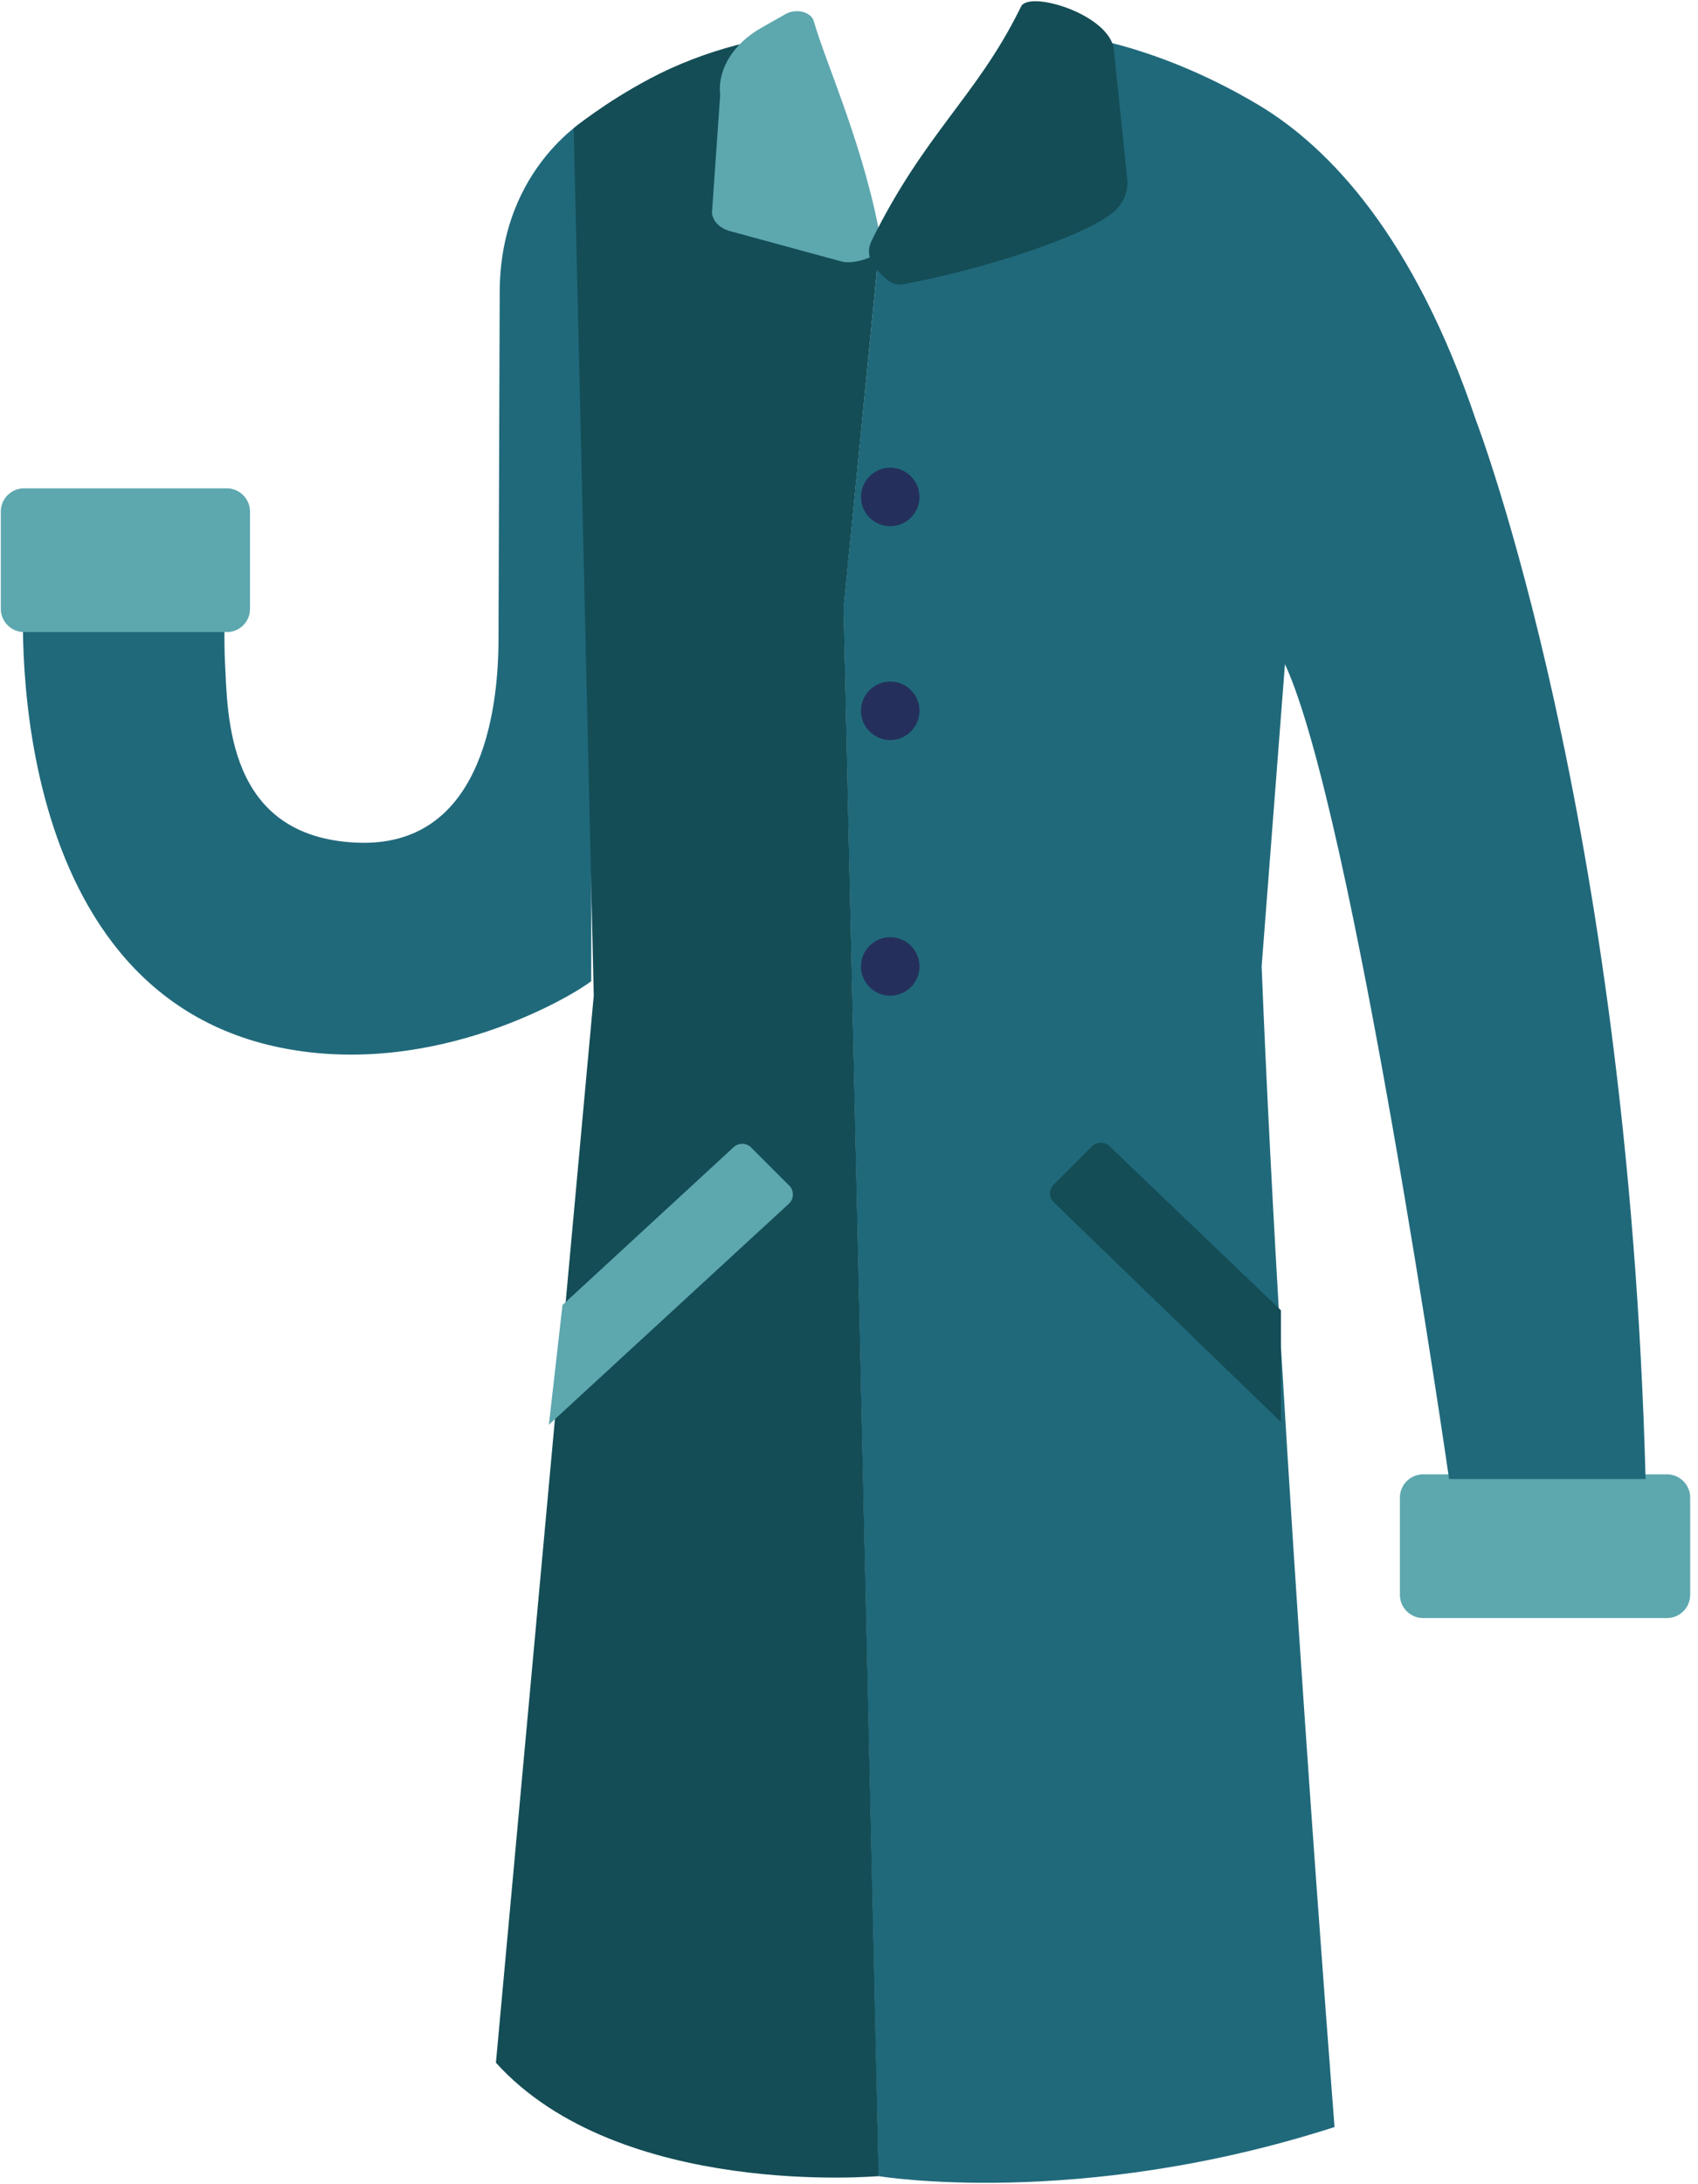 <svg width="126" height="162" viewBox="0 0 126 162" fill="none" xmlns="http://www.w3.org/2000/svg">
<g clip-path="url(#clip0_301_2531)">
<path d="M123.7 120.01H105.6C104.65 120.01 103.88 119.23 103.88 118.29V111.07C103.88 110.12 104.66 109.35 105.6 109.35H123.7C124.65 109.35 125.42 110.13 125.42 111.07V118.29C125.42 119.24 124.64 120.01 123.7 120.01Z" fill="#5DA7AF"/>
<path d="M109.54 31.22C104.94 17.56 98.65 10.91 93.33 7.75C85.26 2.96 78.82 2.51 78.82 2.51L65.13 19.46L62.59 45.09L65.18 161.4C65.18 161.4 80.03 163.88 99.03 157.76C99.03 157.76 95.04 107.14 93.62 71.68L95.35 49.26C100.39 60.11 107.53 109.7 107.53 109.7H122.11C120.81 60.51 109.54 31.22 109.54 31.22Z" fill="#20697B"/>
<path d="M43.96 8.54C43.96 8.54 37.08 12.2 37.08 21.71L36.99 47.54C36.97 53.06 35.58 62.88 26.49 62.5C16.76 62.09 16.9 53.04 16.69 49C16.62 47.72 16.66 43.96 16.66 43.96H1.76C1.76 43.96 -0.38 73.38 20.8 77.7C32.43 80.07 42.84 73.63 43.87 72.77L43.96 8.54Z" fill="#20697B"/>
<path d="M65.13 19.46L62.83 14.59L60.36 2.51C57.12 2.51 52.29 3.67 48.25 5.82C44.83 7.63 42.57 9.51 42.57 9.51L44.06 73.84L36.8 152.99C45.96 163.12 65.2 161.4 65.2 161.4L62.6 45.09L65.13 19.46Z" fill="#144D56"/>
<path d="M16.84 46.88H1.78C0.84 46.88 0.06 46.11 0.06 45.16V37.94C0.06 36.99 0.84 36.22 1.78 36.22H16.83C17.78 36.22 18.55 37 18.55 37.94V45.16C18.56 46.11 17.78 46.88 16.84 46.88Z" fill="#5DA7AF"/>
<path d="M58.56 89.26L40.73 105.67L41.74 96.79L54.4 85.12C54.78 84.74 55.39 84.74 55.75 85.12L58.56 87.93C58.93 88.28 58.93 88.9 58.56 89.26Z" fill="#5DA7AF"/>
<path d="M66.06 54.89C67.259 54.89 68.23 53.918 68.23 52.72C68.23 51.522 67.259 50.55 66.06 50.55C64.862 50.55 63.89 51.522 63.89 52.72C63.89 53.918 64.862 54.89 66.06 54.89Z" fill="#24305B"/>
<path d="M66.06 73.85C67.259 73.85 68.23 72.878 68.23 71.68C68.23 70.481 67.259 69.51 66.06 69.51C64.862 69.51 63.89 70.481 63.89 71.68C63.89 72.878 64.862 73.85 66.06 73.85Z" fill="#24305B"/>
<path d="M66.06 39.03C67.259 39.03 68.23 38.058 68.23 36.86C68.23 35.661 67.259 34.69 66.06 34.69C64.862 34.69 63.89 35.661 63.89 36.86C63.89 38.058 64.862 39.03 66.06 39.03Z" fill="#24305B"/>
<path d="M60.39 1.58C61.28 4.72 64.28 11.22 65.42 18.22C65.54 18.94 63.36 19.66 62.47 19.4L54.16 17.14C53.41 16.93 52.9 16.41 52.83 15.8L53.44 7.05C53.23 5.15 54.4 3.25 56.5 2.06L58.28 1.05C59.08 0.6 60.19 0.87 60.39 1.58Z" fill="#5DA7AF"/>
<path d="M65.71 20.65C64.78 19.8 64.13 18.97 64.69 17.83C68.59 9.93 72.44 7.16 75.62 0.78L75.78 0.46C76.46 -0.75 82.71 1.18 82.68 3.94L83.65 13.3C83.73 14.23 83.35 15.14 82.62 15.74C80.25 17.67 72.54 20.07 66.99 21.09C66.49 21.18 66.06 20.98 65.71 20.65Z" fill="#144D56"/>
<path d="M95.05 97.18V105.47L78.2 89.18C77.82 88.82 77.82 88.21 78.2 87.85L81.01 85.04C81.37 84.66 81.98 84.66 82.36 85.04L95.05 97.18Z" fill="#144D56"/>
</g>
<defs>
<clipPath id="clip0_301_2531">
<rect width="125.36" height="161.8" fill="white" transform="translate(0.06 0.1)"/>
</clipPath>
</defs>
</svg>
